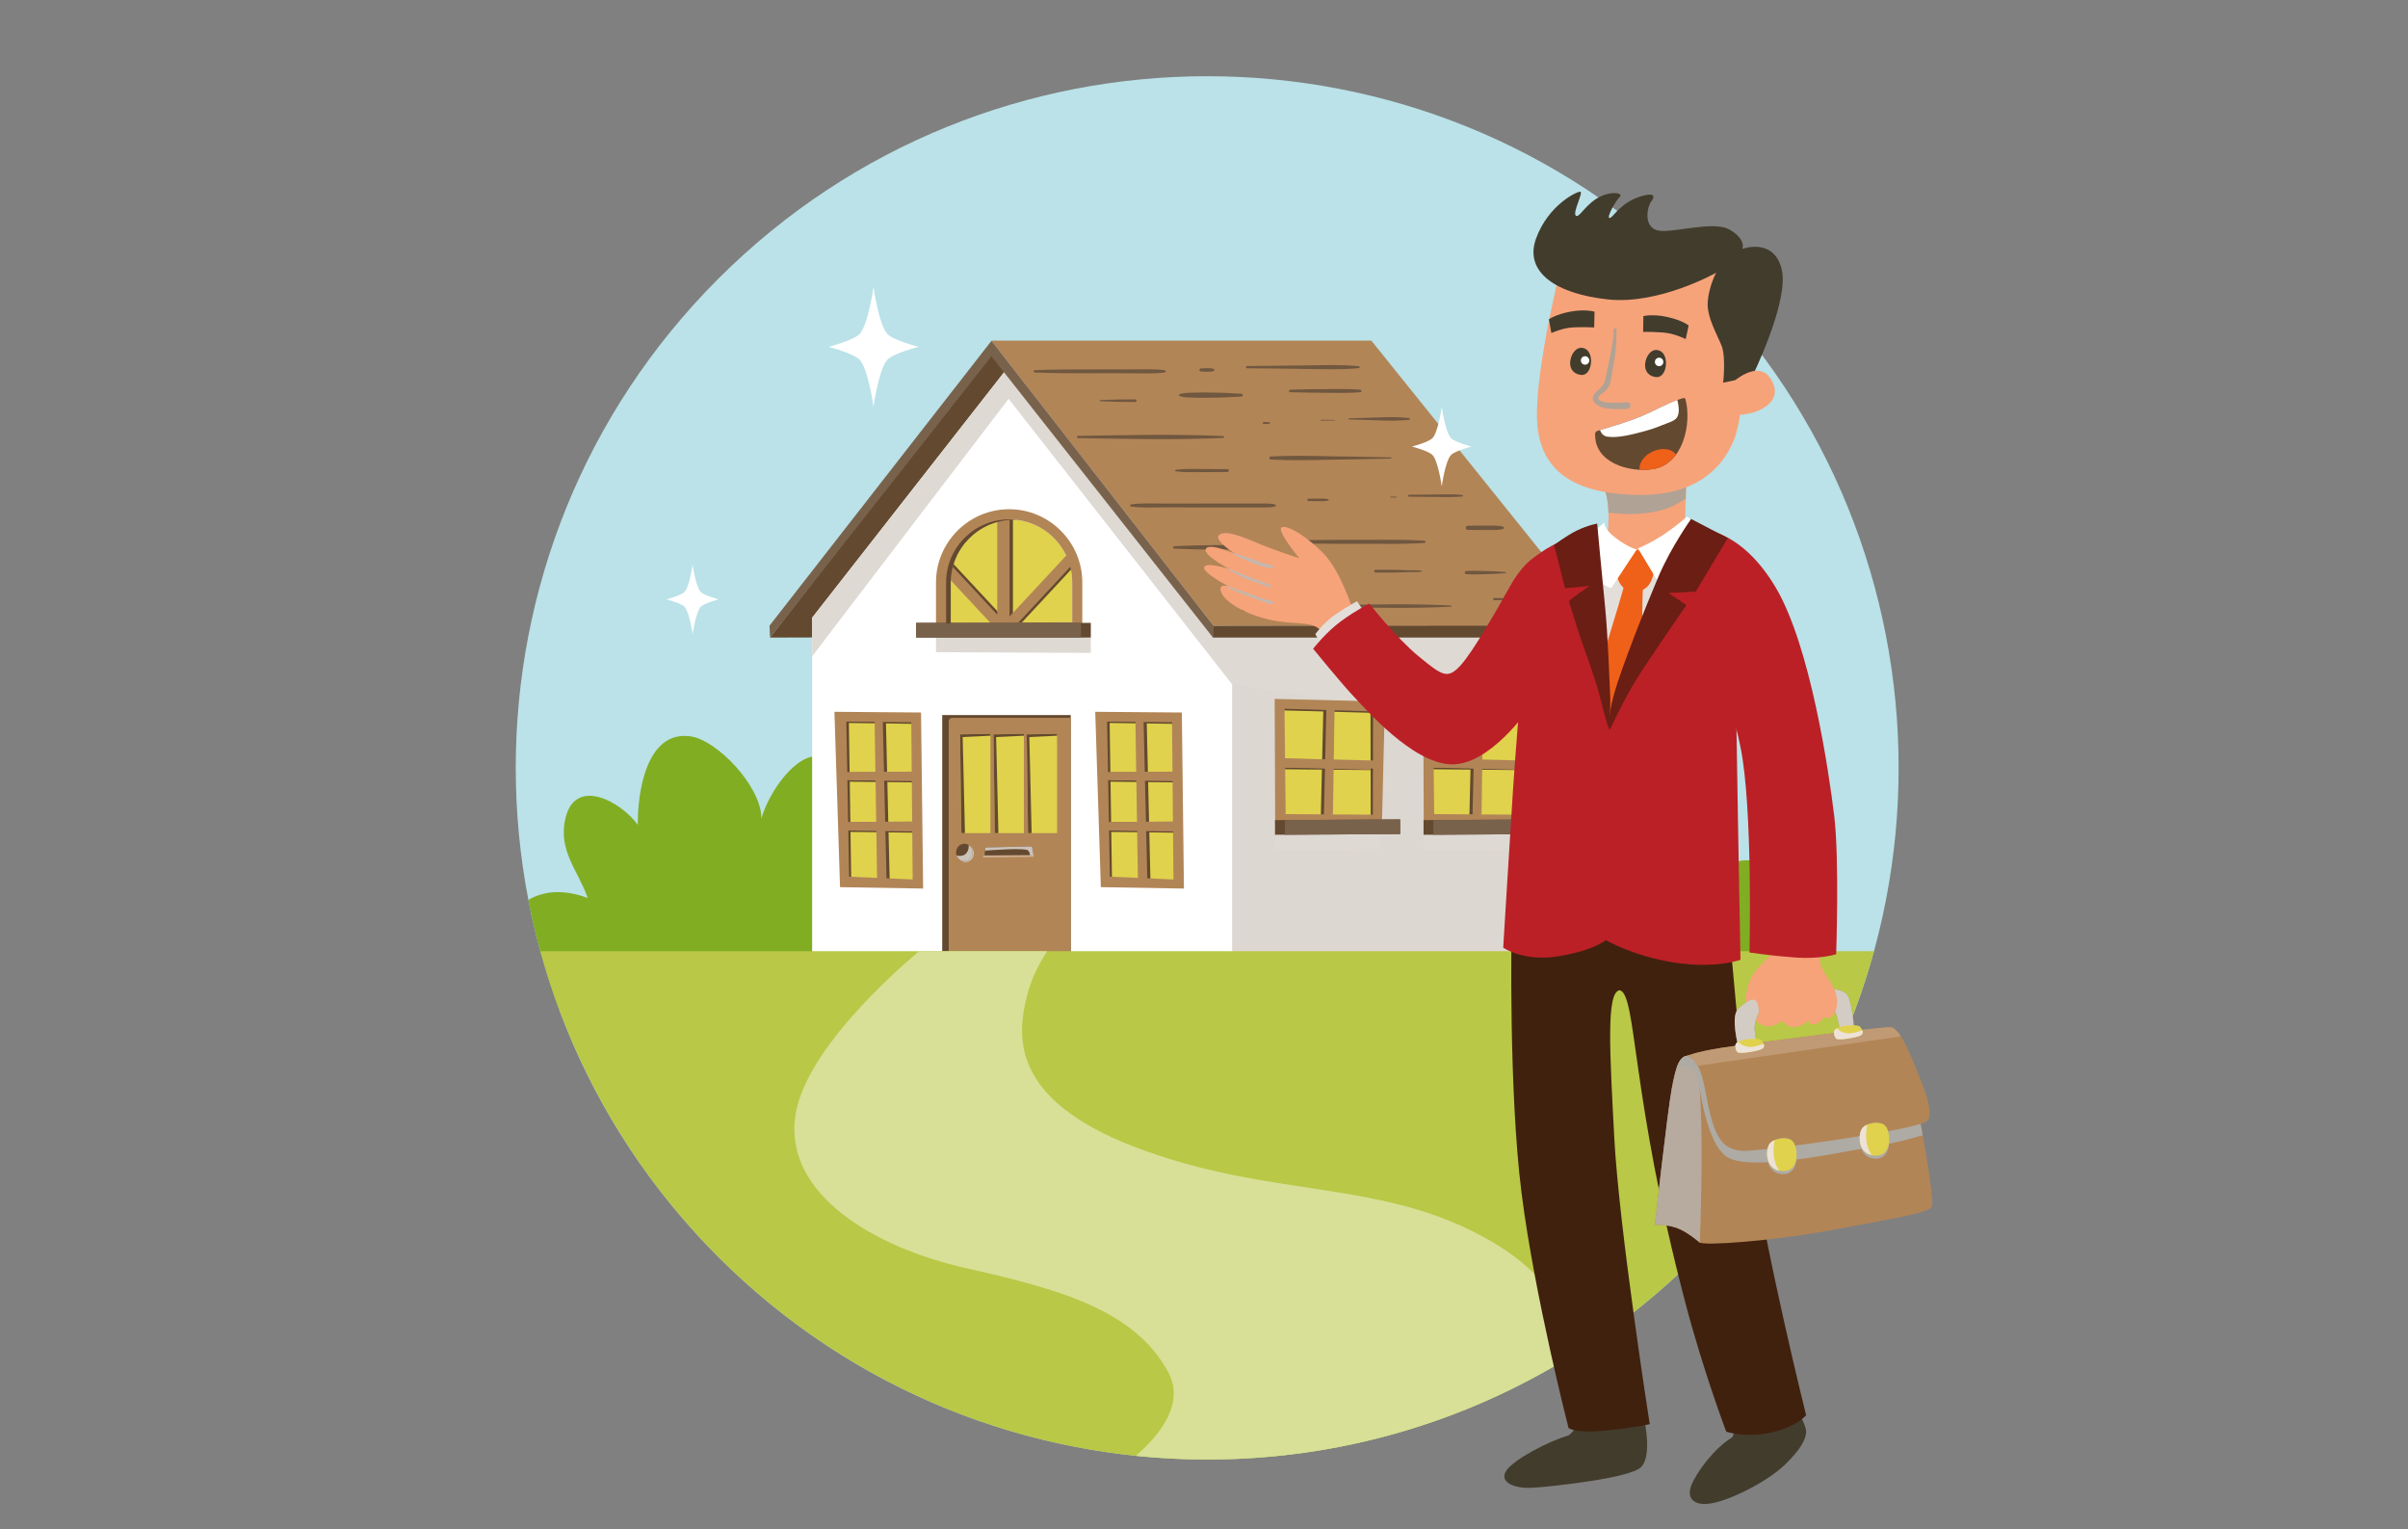 <svg width="378" height="240" viewBox="0 0 378 240" fill="none" xmlns="http://www.w3.org/2000/svg">
<rect x="0" y="0" width="378" height="240" fill="#808080" stroke="none"/>
<g clip-path="url(#clip0_1659_5)">
<path d="M266.25 197.25C308.638 154.862 308.638 86.138 266.25 43.75C223.862 1.362 155.138 1.362 112.75 43.75C70.362 86.138 70.362 154.862 112.75 197.25C155.138 239.638 223.862 239.638 266.25 197.25Z" fill="#BAE2E8"/>
<path d="M133.79 133.631L134.375 129.247C134.776 125.49 133.106 119.441 128.819 118.706C124.954 118.043 120.663 124.39 119.521 128.456C119.552 123.444 112.557 116.115 108.353 115.55C101.414 114.619 100.062 124.483 100.124 129.458C97.6 125.912 90.374 121.805 88.775 128.358C87.521 133.508 90.821 136.679 92.25 140.925C88.462 139.506 85.326 139.825 82.936 141.223C84.083 147.149 85.707 152.901 87.773 158.441C95.128 158.225 102.473 157.603 109.818 157.249C118.699 156.817 127.889 157.316 136.668 156.699C136.997 153.25 135.866 148.814 135.532 145.304C135.244 142.143 136.241 135.883 133.79 133.631Z" fill="#81AD23"/>
<path d="M279.684 139.765C275.295 130.56 269.502 136.82 263.946 140.916C263.108 137.93 263.53 133.911 259.536 133.628C256.093 133.387 253.183 136.851 250.778 138.809C250.485 132.107 251.446 124.382 244.312 120.917C237.826 117.772 232.038 120.594 227.058 124.669C227.078 126.304 227.084 127.938 227.084 129.568C227.078 136.589 227.068 143.61 227.063 150.631C227.063 152.846 227.058 155.061 227.053 157.276C235.909 157.482 245.14 157.019 254.109 157.019C263.73 157.019 274.328 156.695 283.734 157.852C284.243 151.962 282.192 145.028 279.684 139.765Z" fill="#81AD23"/>
<path d="M244.944 94.676H190.781V150.591H244.944V94.676Z" fill="#DDD7D1"/>
<path d="M120.875 100.057L185.523 99.872L155.702 55.141L120.875 100.057Z" fill="#63492F"/>
<path d="M193.415 150.593H127.487V96.944L160.305 54.988L184.169 84.516L193.415 96.944V150.593Z" fill="white"/>
<path d="M155.662 53.457L120.799 98.189L120.876 100.054L155.611 55.94C155.611 55.94 156.011 54.624 155.662 53.457Z" fill="#79624C"/>
<path d="M127.487 96.947V103.001C133.249 95.42 158.331 62.592 158.331 62.592L193.415 107.396L244.942 115.419V94.68H191.729L184.169 84.519L160.444 55.16H160.171L127.487 96.947Z" fill="#DED9D3"/>
<path d="M251.231 98.187V100.053H190.381V98.187C190.381 98.187 251.339 98.074 251.231 98.187Z" fill="#63492F"/>
<path d="M155.628 53.457L190.496 98.189H251.233L215.27 53.457H155.628Z" fill="#B28557"/>
<path d="M155.627 53.457L190.49 98.188L190.413 100.054L155.591 55.867C155.591 55.867 155.74 53.344 155.627 53.457Z" fill="#79624C"/>
<path d="M162.426 58.457C165.824 58.611 169.221 58.575 172.624 58.575C174.299 58.575 175.98 58.581 177.656 58.581C179.372 58.581 181.115 58.678 182.821 58.457C183.052 58.426 183.057 58.123 182.821 58.092C181.161 57.876 179.46 57.969 177.789 57.969C176.067 57.969 174.346 57.974 172.624 57.974C169.226 57.979 165.824 57.943 162.426 58.092C162.195 58.108 162.195 58.447 162.426 58.457Z" fill="#70573F"/>
<path d="M188.518 58.304C188.852 58.315 189.186 58.33 189.526 58.34C189.855 58.35 190.225 58.335 190.533 58.212C190.682 58.15 190.682 57.97 190.533 57.908C190.225 57.785 189.855 57.77 189.526 57.78C189.192 57.79 188.858 57.806 188.518 57.816C188.2 57.826 188.2 58.294 188.518 58.304Z" fill="#70573F"/>
<path d="M195.756 57.8C198.68 57.805 201.605 57.856 204.524 57.892C207.433 57.923 210.399 58.052 213.293 57.774C213.488 57.754 213.488 57.486 213.293 57.466C210.394 57.193 207.433 57.317 204.524 57.348C201.599 57.378 198.675 57.435 195.756 57.44C195.529 57.445 195.529 57.8 195.756 57.8Z" fill="#70573F"/>
<path d="M202.549 61.557C204.379 61.598 206.203 61.634 208.033 61.644C209.863 61.654 211.693 61.706 213.517 61.552C213.774 61.531 213.774 61.176 213.517 61.156C211.693 61.002 209.863 61.053 208.033 61.063C206.203 61.074 204.379 61.104 202.549 61.151C202.282 61.146 202.282 61.547 202.549 61.557Z" fill="#70573F"/>
<path d="M194.881 61.793C193.242 61.7 191.607 61.613 189.963 61.608C189.145 61.608 188.323 61.582 187.506 61.613C186.76 61.644 185.902 61.603 185.193 61.859C185.044 61.916 185.044 62.106 185.193 62.163C185.902 62.42 186.76 62.373 187.506 62.41C188.323 62.446 189.145 62.42 189.963 62.415C191.607 62.41 193.242 62.327 194.881 62.23C195.164 62.214 195.164 61.808 194.881 61.793Z" fill="#70573F"/>
<path d="M178.209 62.672C176.379 62.667 174.554 62.698 172.724 62.791C172.606 62.796 172.606 62.965 172.724 62.971C174.549 63.063 176.379 63.099 178.209 63.089C178.481 63.094 178.481 62.672 178.209 62.672Z" fill="#70573F"/>
<path d="M169.221 68.755C176.813 68.873 184.44 69.068 192.027 68.724C192.212 68.714 192.212 68.441 192.027 68.436C184.44 68.092 176.813 68.287 169.221 68.405C169 68.41 169 68.75 169.221 68.755Z" fill="#70573F"/>
<path d="M198.386 66.545C198.535 66.54 198.684 66.535 198.833 66.53C198.905 66.53 198.982 66.525 199.054 66.525C199.131 66.525 199.213 66.509 199.29 66.494C199.398 66.478 199.398 66.293 199.29 66.278C199.213 66.268 199.136 66.252 199.054 66.247C198.977 66.247 198.905 66.242 198.833 66.242C198.684 66.237 198.535 66.232 198.386 66.227C198.304 66.227 198.227 66.299 198.227 66.386C198.232 66.473 198.299 66.55 198.386 66.545Z" fill="#70573F"/>
<path d="M207.378 66.011C208.108 66.006 208.843 66.016 209.573 65.986C209.619 65.986 209.619 65.914 209.573 65.909C208.843 65.878 208.113 65.888 207.378 65.883C207.296 65.888 207.296 66.011 207.378 66.011Z" fill="#70573F"/>
<path d="M211.763 65.827C213.335 65.889 214.903 65.925 216.476 65.976C218.054 66.022 219.616 66.064 221.189 65.884C221.369 65.863 221.369 65.621 221.189 65.601C219.616 65.421 218.054 65.462 216.476 65.508C214.903 65.555 213.33 65.596 211.763 65.652C211.649 65.657 211.649 65.822 211.763 65.827Z" fill="#70573F"/>
<path d="M199.484 72.114C202.619 72.284 205.775 72.217 208.911 72.145C212.051 72.078 215.197 72.058 218.337 71.965C218.455 71.96 218.455 71.785 218.337 71.785C215.197 71.692 212.051 71.672 208.911 71.605C205.775 71.538 202.614 71.466 199.484 71.636C199.176 71.651 199.171 72.099 199.484 72.114Z" fill="#70573F"/>
<path d="M225.133 70.828C225.56 70.828 225.986 70.828 226.408 70.828C226.614 70.828 226.819 70.833 227.025 70.813C227.138 70.802 227.251 70.782 227.364 70.761C227.467 70.741 227.559 70.725 227.631 70.648C227.677 70.597 227.677 70.525 227.631 70.473C227.559 70.391 227.467 70.381 227.364 70.36C227.251 70.34 227.138 70.319 227.025 70.309C226.819 70.288 226.614 70.293 226.408 70.293C225.981 70.293 225.555 70.293 225.133 70.293C224.789 70.288 224.789 70.828 225.133 70.828Z" fill="#70573F"/>
<path d="M192.683 73.621C191.331 73.616 189.98 73.606 188.628 73.6C187.276 73.595 185.914 73.544 184.573 73.724C184.413 73.744 184.413 73.95 184.573 73.971C185.914 74.15 187.276 74.099 188.628 74.094C189.98 74.089 191.331 74.079 192.683 74.073C192.976 74.073 192.976 73.621 192.683 73.621Z" fill="#70573F"/>
<path d="M177.556 79.499C179.448 79.75 181.432 79.617 183.334 79.622C185.215 79.627 187.096 79.632 188.982 79.632C190.863 79.632 192.745 79.632 194.631 79.632C195.592 79.632 196.558 79.632 197.519 79.632C198.383 79.632 199.344 79.699 200.187 79.473C200.331 79.432 200.331 79.216 200.187 79.18C199.344 78.954 198.388 79.021 197.519 79.021C196.558 79.021 195.592 79.021 194.631 79.021C192.75 79.021 190.868 79.021 188.982 79.021C187.101 79.021 185.22 79.026 183.334 79.031C181.432 79.036 179.448 78.902 177.556 79.154C177.341 79.185 177.341 79.468 177.556 79.499Z" fill="#70573F"/>
<path d="M205.406 78.633C205.925 78.638 206.449 78.644 206.968 78.649C207.477 78.654 208.007 78.68 208.5 78.551C208.603 78.525 208.603 78.371 208.5 78.345C208.007 78.217 207.472 78.243 206.968 78.248C206.449 78.253 205.925 78.258 205.406 78.263C205.164 78.263 205.164 78.633 205.406 78.633Z" fill="#70573F"/>
<path d="M218.34 78.089C218.633 78.079 218.926 78.074 219.219 78.063C219.286 78.063 219.286 77.955 219.219 77.955C218.926 77.945 218.633 77.94 218.34 77.93C218.237 77.93 218.237 78.094 218.34 78.089Z" fill="#70573F"/>
<path d="M221.19 77.944C222.578 77.954 223.966 77.964 225.359 77.985C226.747 78.005 228.139 78.057 229.527 77.918C229.687 77.903 229.687 77.687 229.527 77.671C228.145 77.533 226.752 77.584 225.359 77.605C223.971 77.625 222.583 77.635 221.19 77.646C221 77.646 221 77.944 221.19 77.944Z" fill="#70573F"/>
<path d="M184.354 86.102C188.497 86.261 192.721 86.395 196.854 86.05C197.039 86.035 197.039 85.778 196.854 85.763C192.721 85.418 188.497 85.552 184.354 85.711C184.102 85.727 184.102 86.092 184.354 86.102Z" fill="#70573F"/>
<path d="M205.405 85.311C208.437 85.362 211.47 85.342 214.502 85.347C217.534 85.352 220.577 85.413 223.599 85.208C223.82 85.192 223.826 84.874 223.599 84.858C220.572 84.653 217.529 84.715 214.502 84.72C211.47 84.725 208.437 84.704 205.405 84.756C205.045 84.761 205.045 85.306 205.405 85.311Z" fill="#70573F"/>
<path d="M230.403 83.154C231.333 83.169 232.269 83.19 233.199 83.185C234.109 83.18 235.049 83.241 235.939 83.02C236.124 82.974 236.124 82.692 235.939 82.645C235.049 82.424 234.109 82.486 233.199 82.481C232.269 82.476 231.333 82.496 230.403 82.512C229.992 82.522 229.992 83.149 230.403 83.154Z" fill="#70573F"/>
<path d="M193.561 91.573C196.08 91.65 198.603 91.644 201.127 91.644C203.64 91.644 206.184 91.727 208.693 91.531C208.878 91.516 208.878 91.254 208.693 91.244C206.184 91.053 203.645 91.136 201.127 91.13C198.603 91.13 196.085 91.125 193.561 91.203C193.319 91.208 193.319 91.567 193.561 91.573Z" fill="#70573F"/>
<path d="M215.925 89.852C217.153 89.852 218.387 89.878 219.615 89.826C220.232 89.801 220.844 89.78 221.461 89.775C222.036 89.77 222.612 89.796 223.182 89.703C223.249 89.693 223.249 89.58 223.182 89.57C222.612 89.482 222.036 89.503 221.461 89.498C220.844 89.492 220.232 89.472 219.615 89.446C218.387 89.395 217.153 89.421 215.925 89.421C215.647 89.421 215.647 89.852 215.925 89.852Z" fill="#70573F"/>
<path d="M230.178 90.11C231.201 90.172 232.224 90.146 233.247 90.11C234.275 90.074 235.292 90.048 236.315 89.951C236.434 89.94 236.434 89.781 236.315 89.771C235.292 89.673 234.27 89.647 233.247 89.612C232.224 89.576 231.201 89.55 230.178 89.612C229.855 89.622 229.855 90.09 230.178 90.11Z" fill="#70573F"/>
<path d="M209.128 95.284C215.337 95.361 221.561 95.526 227.765 95.212C227.888 95.207 227.888 95.027 227.765 95.022C221.556 94.714 215.337 94.873 209.128 94.95C208.912 94.955 208.912 95.279 209.128 95.284Z" fill="#70573F"/>
<path d="M234.565 94.197C236.904 94.187 239.247 94.141 241.581 94.069C241.637 94.069 241.637 93.981 241.581 93.976C239.242 93.904 236.904 93.858 234.565 93.848C234.339 93.848 234.339 94.197 234.565 94.197Z" fill="#70573F"/>
<path d="M195.094 95.888C196.996 95.914 198.898 95.965 200.794 95.857C200.902 95.852 200.902 95.698 200.794 95.693C198.898 95.585 196.996 95.642 195.094 95.662C194.95 95.667 194.95 95.888 195.094 95.888Z" fill="#70573F"/>
<path d="M168.079 112.219H147.905V150.592H168.079V112.219Z" fill="#63492F"/>
<path d="M148.929 113.187V150.589H168.08V112.652H149.458C149.165 112.657 148.929 112.894 148.929 113.187Z" fill="#B28557"/>
<path d="M152.873 133.922C152.873 134.677 152.292 135.289 151.573 135.289C150.853 135.289 150.272 134.677 150.272 133.922C150.272 133.166 150.853 132.555 151.573 132.555C152.287 132.555 152.873 133.166 152.873 133.922Z" fill="#CCC3BA"/>
<path d="M152.685 133.777C152.685 134.533 152.104 135.145 151.384 135.145C150.665 135.145 150.084 134.533 150.084 133.777C150.084 133.022 150.665 132.41 151.384 132.41C152.104 132.41 152.685 133.022 152.685 133.777Z" fill="#63492F"/>
<path d="M152.057 132.617C152.093 132.992 152.032 133.383 151.831 133.702C151.718 133.882 151.564 134.056 151.374 134.159C151.184 134.262 150.978 134.303 150.762 134.318C150.567 134.329 150.361 134.308 150.166 134.257C150.351 134.776 150.824 135.151 151.384 135.151C152.104 135.151 152.685 134.539 152.685 133.784C152.685 133.285 152.433 132.859 152.057 132.617Z" fill="#CCC3BA"/>
<path d="M154.695 132.993L154.53 134.36L162.261 134.308L161.998 132.828L154.695 132.993Z" fill="#63492F"/>
<path d="M161.999 132.828L154.695 132.993L154.634 133.496C155.698 133.414 161.017 133.013 161.408 133.486C161.619 133.738 161.686 134.051 161.696 134.314L162.261 134.308L161.999 132.828Z" fill="#CCC3BA"/>
<path d="M154.364 134.252L154.333 134.555L162.259 134.473L162.284 134.195L154.364 134.252Z" fill="#CDAE90"/>
<path d="M150.912 130.745H155.476V115.172L150.706 115.249L150.912 130.745Z" fill="#E0D24C"/>
<path d="M151.117 115.665L155.476 115.46V115.172L150.706 115.249L150.912 130.745H151.477L151.117 115.665Z" fill="#63492F"/>
<path d="M156.163 130.745H160.727V115.172L155.957 115.249L156.163 130.745Z" fill="#E0D24C"/>
<path d="M156.368 115.665L160.727 115.46V115.172L155.957 115.249L156.163 130.745H156.728L156.368 115.665Z" fill="#63492F"/>
<path d="M161.376 130.745H165.935V115.172L161.17 115.249L161.376 130.745Z" fill="#E0D24C"/>
<path d="M161.581 115.665L165.935 115.46V115.172L161.17 115.249L161.376 130.745H161.941L161.581 115.665Z" fill="#63492F"/>
<path d="M143.806 100.047H146.931V102.35L171.232 102.463V100.047L152.194 98.516L143.806 100.047Z" fill="#DED9D3"/>
<path d="M159.774 81.609C159.564 81.594 159.358 81.578 159.142 81.578C153.684 81.578 149.248 86.019 149.248 91.472V97.84C151.864 97.758 154.485 97.738 157.04 97.722C158.063 97.717 159.086 97.707 160.108 97.697C161.954 97.676 163.804 97.671 165.649 97.66C165.649 97.66 167.983 97.65 168.301 97.65V91.4C168.306 86.404 164.585 82.277 159.774 81.609Z" fill="#E0D24C"/>
<path d="M168.759 88.299C168.734 88.227 168.708 88.15 168.677 88.078C168.672 88.062 168.667 88.047 168.662 88.037C168.646 88.006 168.636 87.975 168.621 87.944C168.466 87.605 168.297 87.271 168.137 86.937L159.009 96.743V80.723H157.072V96.461L148.987 87.774C148.956 87.872 148.925 87.97 148.894 88.067C148.74 88.561 148.642 89.07 148.586 89.584C148.581 89.645 148.575 89.712 148.57 89.774L157.565 99.431L157.992 99.092L158.629 99.596L168.847 88.617C168.821 88.509 168.795 88.401 168.759 88.299Z" fill="#63492F"/>
<path d="M168.676 88.078C168.671 88.062 168.666 88.047 168.661 88.037C168.645 88.006 168.635 87.975 168.619 87.944C168.409 87.476 168.167 87.024 167.956 86.561L158.479 96.743V80.723H156.541V96.461L148.857 88.206C148.729 88.659 148.631 89.116 148.585 89.584C148.559 89.825 148.543 90.062 148.533 90.303L157.034 99.431L157.461 99.092L158.098 99.596L168.717 88.191C168.707 88.155 168.691 88.114 168.676 88.078Z" fill="#B28557"/>
<path d="M158.41 79.914C152.093 79.914 146.928 85.079 146.928 91.396V99.517C151.322 99.306 155.732 99.327 160.132 99.281C162.542 99.255 164.948 99.25 167.358 99.234C168.206 99.229 169.055 99.229 169.897 99.229V91.391C169.892 85.085 164.727 79.914 158.41 79.914ZM168.304 97.651C167.985 97.651 165.652 97.662 165.652 97.662C163.807 97.672 161.956 97.677 160.111 97.698C159.088 97.708 158.066 97.718 157.043 97.723C154.488 97.739 151.867 97.759 149.251 97.842V91.473C149.251 86.015 153.692 81.579 159.145 81.579C159.356 81.579 159.566 81.6 159.777 81.61C164.588 82.278 168.309 86.406 168.309 91.401V97.651H168.304Z" fill="#B28557"/>
<path d="M171.234 97.75H143.808V100.053H171.234V97.75Z" fill="#63492F"/>
<path d="M169.679 97.746H143.806V100.049H169.679V97.746Z" fill="#79624C"/>
<path d="M149.245 91.474C149.245 86.015 153.686 81.58 159.14 81.58C159.35 81.58 159.561 81.6 159.772 81.611C159.325 81.549 158.872 81.508 158.41 81.508C152.956 81.508 148.516 85.949 148.516 91.402V97.868C148.757 97.858 149.004 97.852 149.245 97.847V91.474V91.474Z" fill="#63492F"/>
<path d="M172.951 112.512L173.753 138.606H185.081L184.788 112.877L172.951 112.512Z" fill="#E0D24C"/>
<path d="M178.722 112.965L179.128 138.767L180.603 138.618L180.001 112.965H178.722Z" fill="#63492F"/>
<path d="M173.952 121.403L185.208 121.336L185.357 122.796L173.736 122.667L173.952 121.403Z" fill="#63492F"/>
<path d="M173.952 129.244L185.208 129.172L185.357 130.688L173.736 130.549L173.952 129.244Z" fill="#63492F"/>
<path d="M173.46 121.164L184.716 121.098L184.865 122.557L173.244 122.424L173.46 121.164Z" fill="#B28557"/>
<path d="M173.46 129.004L184.716 128.938L184.865 130.454L173.244 130.315L173.46 129.004Z" fill="#B28557"/>
<path d="M174.554 137.943L174.189 113.457L184.571 113.601L184.494 112.285L172.95 112.506L173.752 138.601L174.554 137.943Z" fill="#63492F"/>
<path d="M185.521 111.815L171.927 111.707L172.806 139.225L185.85 139.446L185.521 111.815ZM174.224 137.581L173.787 113.244L183.985 113.352L184.206 138.018L174.224 137.581Z" fill="#B28557"/>
<path d="M173.46 121.164L184.716 121.098L184.865 122.557L173.244 122.424L173.46 121.164Z" fill="#B28557"/>
<path d="M173.46 129.004L184.716 128.938L184.865 130.454L173.244 130.315L173.46 129.004Z" fill="#B28557"/>
<path d="M178.227 112.73L178.633 138.527L180.108 138.383L179.506 112.73H178.227Z" fill="#B28557"/>
<path d="M132.015 112.512L132.816 138.606H144.15L143.857 112.877L132.015 112.512Z" fill="#E0D24C"/>
<path d="M137.782 112.965L138.188 138.767L139.669 138.618L139.062 112.965H137.782Z" fill="#63492F"/>
<path d="M133.018 121.403L144.274 121.336L144.418 122.796L132.797 122.667L133.018 121.403Z" fill="#63492F"/>
<path d="M133.018 129.244L144.274 129.172L144.418 130.688L132.797 130.549L133.018 129.244Z" fill="#63492F"/>
<path d="M132.526 121.164L143.782 121.098L143.926 122.557L132.305 122.424L132.526 121.164Z" fill="#B28557"/>
<path d="M132.526 129.004L143.782 128.938L143.926 130.454L132.305 130.315L132.526 129.004Z" fill="#B28557"/>
<path d="M133.619 137.943L133.255 113.457L143.632 113.601L143.56 112.285L132.011 112.506L132.813 138.601L133.619 137.943Z" fill="#63492F"/>
<path d="M144.582 111.815L130.987 111.707L131.866 139.225L144.911 139.446L144.582 111.815ZM133.29 137.581L132.853 113.244L143.05 113.352L143.271 138.018L133.29 137.581Z" fill="#B28557"/>
<path d="M132.526 121.164L143.782 121.098L143.926 122.557L132.305 122.424L132.526 121.164Z" fill="#B28557"/>
<path d="M132.526 129.004L143.782 128.938L143.926 130.454L132.305 130.315L132.526 129.004Z" fill="#B28557"/>
<path d="M137.287 112.73L137.693 138.527L139.173 138.383L138.567 112.73H137.287Z" fill="#B28557"/>
<path d="M216.379 110.911L215.978 128.874L200.939 128.345L200.831 110.746L216.379 110.911Z" fill="#E0D24C"/>
<path d="M207.393 127.909C207.84 127.878 208.298 127.868 208.75 127.863L209.017 110.84H207.743L207.342 127.914C207.352 127.914 207.373 127.909 207.393 127.909Z" fill="#63492F"/>
<path d="M215.369 119.602L200.397 119.242L200.273 120.707L215.611 120.856L215.369 119.602Z" fill="#63492F"/>
<path d="M215.868 119.569L200.901 118.973L200.757 120.432L216.084 120.828L215.868 119.569Z" fill="#B28557"/>
<path d="M215.174 128.216L215.138 111.861L201.045 111.476L201.122 110.16L216.377 110.911L215.976 128.874L215.174 128.216Z" fill="#63492F"/>
<path d="M200.172 129.184L216.928 129.492L217.4 110.105L200.095 109.684L200.172 129.184ZM201.817 127.76L201.637 111.226L215.545 111.647L215.509 127.853L201.817 127.76Z" fill="#B28557"/>
<path d="M215.861 119.356L200.889 118.996L200.766 120.461L216.103 120.615L215.861 119.356Z" fill="#B28557"/>
<path d="M208.873 127.861C208.991 127.861 209.114 127.856 209.238 127.851L209.505 110.602H208.23L207.824 127.892C208.174 127.882 208.523 127.861 208.873 127.861Z" fill="#B28557"/>
<path d="M219.789 130.896H216.664V133.199L200.145 133.42V131.009L219.187 129.473L219.789 130.896Z" fill="#DED9D3"/>
<path d="M200.145 131.006L219.789 130.892V128.59L200.145 128.703V131.006Z" fill="#63492F"/>
<path d="M201.702 131.006L219.789 130.892V128.59L201.702 128.703V131.006Z" fill="#79624C"/>
<path d="M239.705 110.911L239.304 128.874L224.265 128.345L224.152 110.746L239.705 110.911Z" fill="#E0D24C"/>
<path d="M230.717 127.909C231.165 127.878 231.622 127.868 232.074 127.863L232.342 110.84H231.067L230.666 127.914C230.676 127.914 230.697 127.909 230.717 127.909Z" fill="#63492F"/>
<path d="M238.696 119.602L223.724 119.242L223.601 120.707L238.933 120.856L238.696 119.602Z" fill="#63492F"/>
<path d="M239.189 119.569L224.227 118.973L224.078 120.432L239.41 120.828L239.189 119.569Z" fill="#B28557"/>
<path d="M238.496 128.216L238.46 111.861L224.372 111.476L224.444 110.16L239.704 110.911L239.303 128.874L238.496 128.216Z" fill="#63492F"/>
<path d="M223.493 129.184L240.249 129.492L240.722 110.105L223.416 109.684L223.493 129.184ZM225.138 127.76L224.953 111.226L238.861 111.647L238.825 127.853L225.138 127.76Z" fill="#B28557"/>
<path d="M239.182 119.356L224.21 118.996L224.087 120.461L239.424 120.615L239.182 119.356Z" fill="#B28557"/>
<path d="M232.2 127.861C232.318 127.861 232.441 127.856 232.565 127.851L232.832 110.602H231.557L231.151 127.892C231.501 127.882 231.85 127.861 232.2 127.861Z" fill="#B28557"/>
<path d="M243.108 130.896H239.983V133.199L223.464 133.42V131.009L242.507 129.473L243.108 130.896Z" fill="#DED9D3"/>
<path d="M223.464 131.006L243.108 130.892V128.59L223.464 128.703V131.006Z" fill="#63492F"/>
<path d="M225.02 131.006L243.112 130.892V128.59L225.02 128.703V131.006Z" fill="#79624C"/>
<path d="M84.822 149.277C97.43 195.258 139.515 229.047 189.499 229.047C239.484 229.047 281.568 195.258 294.176 149.277H84.822Z" fill="#B9C846"/>
<path d="M164.38 149.277H144.263C139.58 153.235 126.078 165.416 124.809 175.372C123.272 187.43 137.088 195.767 151.777 199.056C166.467 202.346 178.088 205.635 183.351 215.282C185.941 220.026 182.482 224.822 178.298 228.476C181.984 228.851 185.72 229.052 189.503 229.052C210.417 229.052 229.948 223.131 246.519 212.882C246.745 208.477 245.069 201.292 234.224 194.893C217.119 184.809 199.798 188.314 178.093 179.982C158.49 172.458 159.672 162.44 161.209 156.298C161.908 153.513 163.187 151.092 164.38 149.277Z" fill="#D7E096"/>
<path d="M134.942 52.406C136.299 50.942 137.121 45 137.121 45C137.121 45 137.938 50.942 139.3 52.406C140.241 53.419 144.194 54.431 144.194 54.431C144.194 54.431 140.236 55.444 139.3 56.457C137.944 57.921 137.121 63.863 137.121 63.863C137.121 63.863 136.304 57.921 134.942 56.457C134.001 55.444 130.049 54.431 130.049 54.431C130.049 54.431 134.001 53.419 134.942 52.406Z" fill="white"/>
<path d="M107.461 92.885C108.252 92.032 108.725 88.578 108.725 88.578C108.725 88.578 109.203 92.032 109.989 92.885C110.534 93.476 112.837 94.062 112.837 94.062C112.837 94.062 110.539 94.648 109.989 95.239C109.198 96.093 108.725 99.546 108.725 99.546C108.725 99.546 108.247 96.093 107.461 95.239C106.916 94.648 104.613 94.062 104.613 94.062C104.613 94.062 106.916 93.476 107.461 92.885Z" fill="white"/>
<path d="M224.883 68.739C225.782 67.768 226.322 63.836 226.322 63.836C226.322 63.836 226.867 67.768 227.761 68.739C228.383 69.407 230.999 70.081 230.999 70.081C230.999 70.081 228.383 70.749 227.761 71.422C226.861 72.394 226.322 76.326 226.322 76.326C226.322 76.326 225.777 72.394 224.883 71.422C224.261 70.754 221.645 70.081 221.645 70.081C221.645 70.081 224.261 69.407 224.883 68.739Z" fill="white"/>
<path d="M271.684 223.043C271.684 223.043 272.705 224.741 271.832 225.623C269.06 227.322 266.287 231.079 265.486 233.144C264.684 235.209 265.996 236.607 269.279 235.797C272.562 234.987 277.596 232.334 280.148 229.897C282.701 227.466 283.518 225.773 283.518 224.669C283.518 223.564 282.19 221.566 282.19 221.566L271.684 223.043Z" fill="#423C2C"/>
<path d="M212.223 95.302C212.223 95.302 210.347 89.53 207.819 86.919C205.29 84.308 202.221 82.371 201.229 82.736C200.243 83.101 203.948 87.608 203.948 87.608C203.948 87.608 200.263 86.426 197.637 85.326C195.01 84.226 192.379 83.126 191.387 83.944C190.39 84.761 194.059 87.007 194.059 87.007C194.059 87.007 189.932 85.131 189.31 86.102C188.688 87.074 193.042 89.335 193.042 89.335C193.042 89.335 189.506 88.148 189.043 88.97C188.575 89.793 192.924 92.054 192.924 92.054C192.924 92.054 191.119 91.422 191.7 92.943C192.281 94.465 195.35 96.325 199.117 97.214C202.884 98.104 205.614 97.466 206.955 98.623C208.297 99.779 209.273 100.396 209.273 100.396L213.025 97.127L212.223 95.302Z" fill="#F6A37A"/>
<path d="M199.87 94.719C199.978 94.683 199.989 94.555 199.906 94.493C199.618 94.262 199.161 94.241 198.817 94.144C197.809 93.866 196.853 93.445 195.872 93.095C194.571 92.638 192.921 92.057 192.921 92.057C192.921 92.057 192.659 91.964 192.366 91.934C193.368 92.571 194.504 93.028 195.64 93.429C196.339 93.676 197.028 93.959 197.727 94.205C198.282 94.406 199.279 94.909 199.87 94.719Z" fill="#C2B8AE"/>
<path d="M193.039 89.333C193.039 89.333 192.746 89.235 192.324 89.117C193.404 89.744 194.719 90.438 195.768 90.875C196.364 91.122 197.017 91.348 197.649 91.559C198.24 91.759 198.872 92.119 199.51 92.103C199.602 92.103 199.643 91.97 199.556 91.924C198.43 91.307 197.186 90.993 196.004 90.515C194.755 90.017 193.039 89.333 193.039 89.333Z" fill="#C2B8AE"/>
<path d="M196.504 88.284C197.018 88.49 197.542 88.675 198.072 88.834C198.586 88.988 199.315 89.261 199.85 89.101C199.953 89.07 199.958 88.952 199.881 88.891C199.649 88.716 199.331 88.659 199.058 88.582C198.76 88.495 198.457 88.418 198.164 88.325C197.65 88.171 197.146 87.991 196.653 87.786C196.134 87.575 193.703 86.845 193.189 86.644C193.189 86.65 193.184 86.65 193.184 86.655C193.754 87.015 194.484 87.431 194.854 87.575C195.404 87.786 195.949 88.063 196.504 88.284Z" fill="#C2B8AE"/>
<path d="M207.402 101.126L206.467 99.527C206.467 99.527 207.788 97.656 209.772 96.335C211.756 95.015 213.02 94.352 213.02 94.352L214.783 96.942L207.402 101.126Z" fill="#E3DEDA"/>
<path d="M206.131 101.811C206.131 101.811 208.12 99.23 210.547 97.459C212.974 95.689 214.963 94.728 214.963 94.728C214.963 94.728 219.085 100.041 222.764 103.061C226.443 106.086 227.252 106.602 229.241 104.46C231.23 102.322 235.275 95.167 237.042 91.997C238.809 88.828 240.577 87.501 241.53 87.057C242.488 86.613 239.984 111.176 239.984 111.176C239.984 111.176 233.873 120.174 227.767 119.953C221.656 119.731 214.37 111.248 212.531 109.333C210.696 107.418 206.131 101.811 206.131 101.811Z" fill="#BB2026"/>
<path d="M251.696 76.359C251.696 76.359 252.503 77.829 252.503 80.836C252.503 83.848 252.138 85.683 252.138 85.683C252.138 85.683 254.708 87.004 258.455 86.561C262.202 86.119 264.474 84.284 264.474 84.284L264.695 75.254C264.695 75.254 253.166 77.31 251.696 76.359Z" fill="#F6A37A"/>
<path d="M258.405 80.522C259.762 80.363 261.124 80.044 262.383 79.515C263.195 79.176 263.905 78.698 264.619 78.225L264.691 75.254C264.691 75.254 253.162 77.31 251.692 76.354C251.692 76.354 252.427 77.695 252.494 80.44C254.458 80.707 256.452 80.754 258.405 80.522Z" fill="#B0A295"/>
<path d="M244.797 42.872C244.797 42.872 240.392 60.497 241.42 67.543C242.448 74.59 248.03 77.53 257.132 77.674C266.235 77.823 270.496 73.413 272.259 68.864C274.022 64.31 274.901 47.277 273.436 44.044C271.966 40.811 265.212 37.727 258.602 39.197C251.993 40.667 244.797 42.872 244.797 42.872Z" fill="#F6A37A"/>
<path d="M264.59 62.701C264.549 62.552 264.452 62.424 264.282 62.465C261.99 63.076 259.949 64.356 257.77 65.271C255.452 66.248 253.062 66.895 250.667 67.651C250.605 67.671 250.574 67.707 250.564 67.754C250.476 67.8 250.41 67.887 250.405 68.011C250.189 72.621 255.776 74.219 259.497 73.618C264.22 72.857 265.572 66.499 264.59 62.701Z" fill="#63492F"/>
<path d="M261.009 66.69C261.605 66.438 262.828 66.109 263.214 65.564C263.718 64.845 263.512 63.699 263.312 62.773C261.405 63.442 259.642 64.49 257.776 65.276C255.617 66.186 253.392 66.813 251.161 67.507C251.362 68.026 251.696 68.432 252.318 68.53C254.045 68.792 256.419 68.124 258.069 67.692C259.066 67.42 260.053 67.091 261.009 66.69Z" fill="white"/>
<path d="M263.103 71.322C261.499 69.307 257.156 71.147 257.377 73.722C258.112 73.758 258.837 73.727 259.5 73.619C261.057 73.367 262.245 72.499 263.103 71.322Z" fill="#EF6019"/>
<path d="M253.313 51.759C253.287 53.578 252.84 55.465 252.47 57.243C252.301 58.055 252.152 58.883 251.951 59.69C251.792 60.306 251.463 60.697 250.995 61.113C250.579 61.483 250.034 61.869 250.039 62.491C250.044 63.02 250.476 63.416 250.903 63.652C252.275 64.408 253.95 64.166 255.446 64.171C256.114 64.177 256.114 63.118 255.446 63.133C254.721 63.148 253.997 63.205 253.272 63.205C252.588 63.2 251.787 63.221 251.18 62.856C250.414 62.398 251.345 61.889 251.761 61.55C252.126 61.252 252.429 60.913 252.624 60.476C252.876 59.91 252.933 59.283 253.041 58.677C253.18 57.901 253.323 57.12 253.447 56.338C253.699 54.796 253.765 53.311 253.76 51.759C253.76 51.466 253.318 51.466 253.313 51.759Z" fill="#B0A295"/>
<path d="M270.496 60.056C270.496 60.056 270.938 56.093 270.275 54.331C269.612 52.568 267.926 49.854 268.07 47.428C268.219 45.007 269.391 42.802 269.391 42.802C269.391 42.802 260.433 47.87 252.358 46.986C244.283 46.107 239.216 42.725 241.122 37.441C243.029 32.152 247.655 29.953 248.097 30.096C248.539 30.245 246.848 33.329 247.362 33.843C247.876 34.357 248.966 31.818 251.402 30.759C253.35 29.917 254.851 30.395 254.265 30.909C253.679 31.422 252.137 34.142 252.651 34.213C253.165 34.285 254.301 31.752 257.719 30.765C259.847 30.148 259.775 30.914 259.189 31.643C258.603 32.379 257.94 35.462 260.068 36.12C262.196 36.783 268.877 34.506 271.524 36.048C274.171 37.59 273.508 39.06 273.508 39.06C273.508 39.06 278.427 37.225 279.676 42.216C280.925 47.207 275.05 59.105 275.05 59.105L270.496 60.056Z" fill="#423C2C"/>
<path d="M272.004 59.983C272.004 59.983 275.967 56.349 277.951 59.433C279.935 62.517 277.072 64.279 274.867 64.829C272.662 65.379 271.454 64.937 271.454 64.937L272.004 59.983Z" fill="#F6A37A"/>
<path d="M246.557 57.587C246.793 58.327 247.317 58.682 248.063 58.826C249.913 59.191 250.37 55.459 248.833 54.729C247.225 53.968 246.161 56.343 246.557 57.587Z" fill="#423C2C"/>
<path d="M258.321 57.924C258.558 58.664 259.082 59.019 259.827 59.163C261.677 59.528 262.135 55.797 260.598 55.067C258.989 54.301 257.925 56.681 258.321 57.924Z" fill="#423C2C"/>
<path d="M250.303 48.913L250.247 51.39C250.247 51.39 247.327 51.226 245.95 51.498C244.572 51.776 243.529 52.269 243.529 52.269L243.144 50.121C243.144 50.121 244.136 49.35 246.505 48.908C248.869 48.471 250.303 48.913 250.303 48.913Z" fill="#423C2C"/>
<path d="M257.971 49.613L257.935 52.09C257.935 52.09 260.859 52.029 262.221 52.358C263.588 52.682 264.616 53.216 264.616 53.216L265.079 51.083C265.079 51.083 264.118 50.276 261.764 49.752C259.42 49.228 257.971 49.613 257.971 49.613Z" fill="#423C2C"/>
<path d="M248.817 57.234C248.91 57.239 248.992 57.219 249.074 57.178C249.156 57.152 249.228 57.106 249.29 57.039C249.357 56.977 249.403 56.905 249.429 56.823C249.47 56.746 249.49 56.659 249.485 56.566C249.475 56.51 249.47 56.448 249.46 56.391C249.429 56.278 249.372 56.181 249.29 56.098C249.244 56.062 249.203 56.026 249.156 55.996C249.054 55.934 248.94 55.903 248.822 55.903C248.73 55.898 248.648 55.919 248.565 55.96C248.483 55.985 248.411 56.032 248.349 56.098C248.283 56.16 248.236 56.232 248.211 56.314C248.17 56.391 248.149 56.479 248.154 56.571C248.164 56.628 248.17 56.69 248.18 56.746C248.211 56.859 248.267 56.957 248.349 57.039C248.396 57.075 248.437 57.111 248.483 57.142C248.586 57.203 248.699 57.234 248.817 57.234Z" fill="white"/>
<path d="M260.438 57.465C260.531 57.47 260.613 57.449 260.695 57.408C260.777 57.383 260.849 57.336 260.911 57.27C260.978 57.208 261.024 57.136 261.05 57.054C261.091 56.977 261.112 56.889 261.106 56.797C261.096 56.74 261.091 56.678 261.081 56.622C261.05 56.509 260.993 56.411 260.911 56.329C260.865 56.293 260.824 56.262 260.777 56.226C260.675 56.164 260.562 56.134 260.443 56.134C260.351 56.128 260.269 56.149 260.186 56.19C260.104 56.216 260.032 56.262 259.97 56.329C259.904 56.391 259.857 56.462 259.832 56.545C259.791 56.622 259.77 56.709 259.775 56.802C259.785 56.858 259.791 56.92 259.801 56.977C259.832 57.09 259.888 57.187 259.97 57.27C260.017 57.306 260.058 57.336 260.104 57.372C260.207 57.434 260.32 57.46 260.438 57.465Z" fill="white"/>
<path d="M247.601 221.77C247.601 221.77 248.06 223.916 246.24 225.26C243.287 226.099 237.69 228.975 236.474 230.77C235.257 232.564 237.597 233.661 240.612 233.478C243.627 233.294 255.924 231.977 257.615 230.235C259.671 228.12 257.749 221.203 257.749 221.203L247.601 221.77Z" fill="#423C2C"/>
<path d="M237.282 145.993C237.282 145.993 236.8 171.071 238.851 187.249C240.903 203.427 246.221 224.089 246.221 224.089C246.221 224.089 247.098 224.969 251.791 224.531C256.479 224.089 258.971 223.502 258.971 223.502C258.971 223.502 254.135 192.618 253.401 178.499C252.714 165.28 252.083 155.557 254.278 155.408C256.945 156.139 255.961 171.838 264.597 204.58C267.454 215.421 270.983 224.681 270.983 224.681C270.983 224.681 273.855 225.705 277.958 224.825C282.061 223.945 283.517 222.097 283.517 222.097C283.517 222.097 277.137 196.442 275.229 182.472C273.327 168.502 271.567 147.028 271.567 147.028C271.567 147.028 261.31 141.438 254.422 141.144C247.539 140.846 237.574 142.462 237.282 145.993Z" fill="#40210E"/>
<path d="M258.44 86.69L254.974 86.328L248.806 88.731L252.049 115.075L260.062 111.689L265.801 87.746L258.44 86.69Z" fill="#E3DEDA"/>
<path d="M259.517 120.314C259.174 117.135 258.871 113.956 258.527 110.777C257.819 104.218 257.603 97.7 257.952 91.12C258.337 90.945 258.158 90.27 257.665 90.306C257.049 90.358 256.444 90.373 255.828 90.363C255.689 90.363 255.592 90.419 255.525 90.497C255.443 90.471 255.356 90.492 255.325 90.59C253.642 96.778 251.395 103.306 249.835 109.53C248.331 115.517 247.644 121.288 246.273 127.306C247.023 128.924 247.525 129.97 248.362 131.072C249.409 132.453 250.568 133.901 251.979 134.963C253.314 132.943 254.822 131.067 256.449 129.284C257.619 128.002 258.958 126.878 260.195 125.673C260.21 123.874 259.687 121.891 259.517 120.314Z" fill="#EF6019"/>
<path d="M256.35 86.346C255.377 86.444 254.449 86.949 253.99 87.904C253.147 89.653 254.116 92.553 256.023 92.8C258.691 93.141 259.625 91.041 259.65 89.013C259.675 87.13 257.95 86.186 256.35 86.346Z" fill="#EF6019"/>
<path d="M257.121 86.053C257.121 86.053 259.249 85.215 261.427 83.71C263.611 82.205 264.807 81.086 264.807 81.086C264.807 81.086 265.871 81.669 267.097 83.653C268.38 85.715 268.639 87.245 268.461 87.276C268.461 87.276 263.173 91.181 262.191 91.739C261.208 92.296 260.883 92.296 260.883 92.296L257.121 86.053Z" fill="white"/>
<path d="M256.938 86.224C256.938 86.224 255.75 86.031 253.638 84.436C251.526 82.841 251.897 81.988 251.897 81.988C251.897 81.988 250.445 82.96 249.14 84.883C247.779 86.884 247.023 88.038 247.2 88.079C247.2 88.079 250.693 91.083 251.648 91.681C252.602 92.278 252.927 92.294 252.927 92.294L256.938 86.224Z" fill="white"/>
<path d="M249.61 82.98C249.61 82.98 244.771 84.85 242.682 86.171C240.593 87.492 240.48 87.934 240.48 87.934C240.48 87.934 238.17 113.591 237.508 123.94C236.846 134.289 235.969 148.718 235.969 148.718C235.969 148.718 239.12 150.958 244.622 150.075C250.118 149.196 252.1 147.541 252.1 147.541C252.1 147.541 256.39 150.075 262.877 151.066C269.365 152.058 273.214 150.624 273.214 150.624C273.214 150.624 272.48 111.828 272.48 104.891C272.48 97.954 271.382 85.621 271.382 85.621L265.772 81.988L252.685 112.491C252.685 112.491 250.616 96.716 250.267 94.542C249.61 90.472 249.61 82.98 249.61 82.98Z" fill="#BB2026"/>
<path d="M250.719 82.172C250.719 82.172 251.522 90.917 251.963 95.254C252.403 99.591 252.695 107.822 252.766 109.365C252.838 110.908 252.587 114.535 252.587 114.535C252.587 114.535 252.014 112.874 251.205 109.566C250.401 106.258 247.939 99.884 247.427 98.047C246.915 96.211 246.254 94.518 246.331 94.297C246.403 94.076 249.551 91.946 249.551 91.946L245.676 92.311C245.676 92.311 244.724 88.561 244.432 87.388C244.14 86.21 243.92 85.552 243.92 85.552C243.92 85.552 245.968 84.014 247.504 83.273C249.331 82.393 250.719 82.172 250.719 82.172Z" fill="#6A1E14"/>
<path d="M266.078 166.043C266.078 166.043 266.176 194.456 266.787 194.985C267.399 195.514 277.879 194.836 287.542 193.037C297.205 191.238 302.499 190.39 303.208 189.439C303.922 188.488 300.561 170.489 299.749 169.009C298.942 167.528 266.078 166.043 266.078 166.043Z" fill="#B28557"/>
<path d="M259.772 192.263C259.772 192.263 261.741 174.552 262.419 170.882C263.098 167.212 263.679 165.336 265.472 165.732C268.048 166.297 266.829 195.018 266.829 195.018C266.829 195.018 264.794 193.183 262.964 192.618C261.129 192.053 259.772 192.263 259.772 192.263Z" fill="#B28557"/>
<path d="M259.772 192.263C259.772 192.263 261.741 174.552 262.419 170.882C263.098 167.212 263.679 165.336 265.472 165.732C268.048 166.297 266.829 195.018 266.829 195.018C266.829 195.018 264.794 193.183 262.964 192.618C261.129 192.053 259.772 192.263 259.772 192.263Z" fill="#B7AB9F"/>
<path d="M263.33 167.527C263.33 167.527 265.062 167.106 265.977 168.057C266.892 169.008 267.298 178.485 270.86 181.395C274.195 184.124 289.07 180.757 293.752 180.017C296.985 179.503 300.167 178.64 301.827 178.156C301.025 173.793 300.126 169.686 299.756 169.008C298.944 167.527 266.08 166.042 266.08 166.042C266.08 166.042 266.08 166.217 266.08 166.535C265.905 166.063 265.699 165.775 265.468 165.723C264.322 165.471 263.674 166.15 263.176 167.625C263.237 167.569 263.289 167.527 263.33 167.527Z" fill="#AEABA4"/>
<path d="M264.837 165.695C264.837 165.695 266.148 165.094 270.151 164.457C274.155 163.819 295.588 161.069 296.806 161.208C298.03 161.347 299.381 164.241 300.399 166.785C301.417 169.324 303.791 174.479 302.568 175.887C301.345 177.301 276.047 180.755 273.605 180.616C271.164 180.477 269.74 179.347 268.723 175.815C267.705 172.284 267.561 169.165 266.584 167.417C265.726 165.875 264.837 165.695 264.837 165.695Z" fill="#B28557"/>
<path d="M277.914 179.404C277.019 180.386 276.942 184.488 280.18 184.246C282.611 184.066 282.252 179.908 281.311 179.04C280.535 178.325 278.628 178.618 277.914 179.404Z" fill="#AEABA4"/>
<path d="M277.915 179.341C277.02 180.235 276.943 183.992 280.181 183.771C282.612 183.607 282.253 179.798 281.312 179.007C280.536 178.349 278.629 178.621 277.915 179.341Z" fill="#E0D24C"/>
<path d="M279.195 183.577C278.768 182.899 278.521 182.128 278.439 181.331C278.362 180.591 278.419 179.805 278.542 179.075C278.552 179.023 278.568 178.977 278.578 178.926C278.316 179.039 278.084 179.178 277.92 179.342C277.118 180.144 276.985 183.233 279.287 183.711C279.251 183.665 279.22 183.618 279.195 183.577Z" fill="#EDE2D7"/>
<path d="M292.448 176.983C291.553 177.964 291.476 182.066 294.714 181.824C297.146 181.644 296.786 177.486 295.845 176.618C295.069 175.903 293.162 176.196 292.448 176.983Z" fill="#AEABA4"/>
<path d="M292.448 176.917C291.553 177.811 291.476 181.568 294.714 181.347C297.146 181.183 296.786 177.374 295.845 176.583C295.069 175.93 293.162 176.197 292.448 176.917Z" fill="#E0D24C"/>
<path d="M293.725 181.151C293.298 180.473 293.052 179.702 292.969 178.905C292.892 178.165 292.949 177.379 293.072 176.649C293.082 176.598 293.098 176.551 293.108 176.5C292.846 176.613 292.615 176.752 292.45 176.916C291.648 177.718 291.515 180.807 293.817 181.285C293.787 181.239 293.756 181.198 293.725 181.151Z" fill="#EDE2D7"/>
<path d="M266.496 167.262L298.399 162.646C297.869 161.829 297.325 161.269 296.805 161.212C295.582 161.073 274.149 163.823 270.15 164.46C266.147 165.098 264.836 165.699 264.836 165.699C264.836 165.699 265.663 165.864 266.496 167.262Z" fill="#C09A74"/>
<path d="M272.891 164.292C272.891 164.292 271.634 159.581 272.819 158.367C274.004 157.153 275.39 156.513 276.798 156.014C278.2 155.514 289.065 153.905 290.115 156.368C290.902 158.207 291.114 162.259 291.114 162.259L288.858 162.224C288.858 162.224 288.563 158.227 287.156 157.657C285.754 157.088 279.1 157.088 277.475 157.727C275.851 158.372 275.349 160.6 275.427 161.669C275.499 162.738 275.923 164.437 275.923 164.437L272.891 164.292Z" fill="#B28557"/>
<path d="M272.891 164.292C272.891 164.292 271.634 159.581 272.819 158.367C274.004 157.153 275.39 156.513 276.798 156.014C278.2 155.514 289.065 153.905 290.115 156.368C290.902 158.207 291.114 162.259 291.114 162.259L288.858 162.224C288.858 162.224 288.563 158.227 287.156 157.657C285.754 157.088 279.1 157.088 277.475 157.727C275.851 158.372 275.349 160.6 275.427 161.669C275.499 162.738 275.923 164.437 275.923 164.437L272.891 164.292Z" fill="#D3CCC5"/>
<path d="M279.551 148.624C279.551 148.624 276.09 151.316 275.114 153.038C274.138 154.761 273.935 157.316 273.935 157.316C273.935 157.316 275.161 156.503 275.662 157.089C276.163 157.68 276.122 159.159 275.976 159.417C275.829 159.68 275.647 160.245 275.647 160.245C275.647 160.245 276.691 161.22 277.844 161.068C278.998 160.917 279.755 160.174 279.755 160.174C279.755 160.174 280.491 161.366 281.905 161.154C283.32 160.942 283.962 159.998 283.962 159.998C283.962 159.998 283.743 161.028 284.891 160.725C286.04 160.422 286.311 159.543 286.311 159.543C286.311 159.543 286.864 160.185 287.574 159.493C288.279 158.801 288.697 157.457 288.143 155.75C287.595 154.043 285.946 152.483 285.721 151.064C285.502 149.645 285.606 148.523 285.606 148.523L279.551 148.624Z" fill="#F6A37A"/>
<path d="M287.93 128.056C287.103 121.192 284.203 101.343 278.712 92.144C273.222 82.946 267.013 83.074 267.013 83.074C264.128 85.08 267.287 99.424 267.287 99.424C267.287 99.424 271.268 107.648 273.222 117.262C275.176 126.876 274.628 149.48 274.628 149.48C274.628 149.48 277.751 149.962 281.747 150.265C285.749 150.567 288.235 149.752 288.235 149.752C288.235 149.752 288.758 134.925 287.93 128.056Z" fill="#BB2026"/>
<path d="M265.464 81.445L271.223 84.441L266.193 92.841L261.893 93.06L264.735 94.957C264.735 94.957 258.032 104.599 256.282 107.595C254.533 110.59 252.711 114.532 252.711 114.532C252.711 114.532 252.201 113.07 253.369 108.908C254.538 104.747 258.399 95.034 260.363 90.433C262.332 85.826 265.464 81.445 265.464 81.445Z" fill="#6A1E14"/>
<path d="M272.538 163.74C273.196 162.995 276.156 162.826 276.49 163.242C276.824 163.658 277.22 164.285 276.593 164.614C275.971 164.948 273.078 165.442 272.749 165.113C272.415 164.784 272.312 164.003 272.538 163.74Z" fill="#E0D24C"/>
<path d="M276.127 164.051C275.629 164.195 275.063 164.339 274.539 164.293C273.994 164.241 273.192 163.974 272.905 163.48C272.75 163.558 272.622 163.645 272.535 163.748C272.303 164.01 272.411 164.786 272.74 165.12C273.074 165.454 275.963 164.956 276.585 164.622C276.96 164.421 276.965 164.113 276.837 163.809C276.605 163.892 276.369 163.984 276.127 164.051Z" fill="#EDE2D7"/>
<path d="M288.023 161.615C288.68 160.87 291.641 160.701 291.975 161.117C292.309 161.533 292.705 162.16 292.078 162.489C291.456 162.823 288.562 163.317 288.233 162.988C287.899 162.654 287.791 161.878 288.023 161.615Z" fill="#E0D24C"/>
<path d="M291.616 161.926C291.117 162.07 290.552 162.214 290.027 162.168C289.483 162.116 288.681 161.849 288.393 161.355C288.239 161.433 288.11 161.52 288.023 161.623C287.792 161.885 287.9 162.661 288.228 162.995C288.563 163.329 291.451 162.831 292.073 162.497C292.448 162.296 292.453 161.988 292.325 161.684C292.094 161.767 291.857 161.854 291.616 161.926Z" fill="#EDE2D7"/>
</g>
<defs>
<clipPath id="clip0_1659_5">
<rect width="378" height="240" fill="white"/>
</clipPath>
</defs>
</svg>
